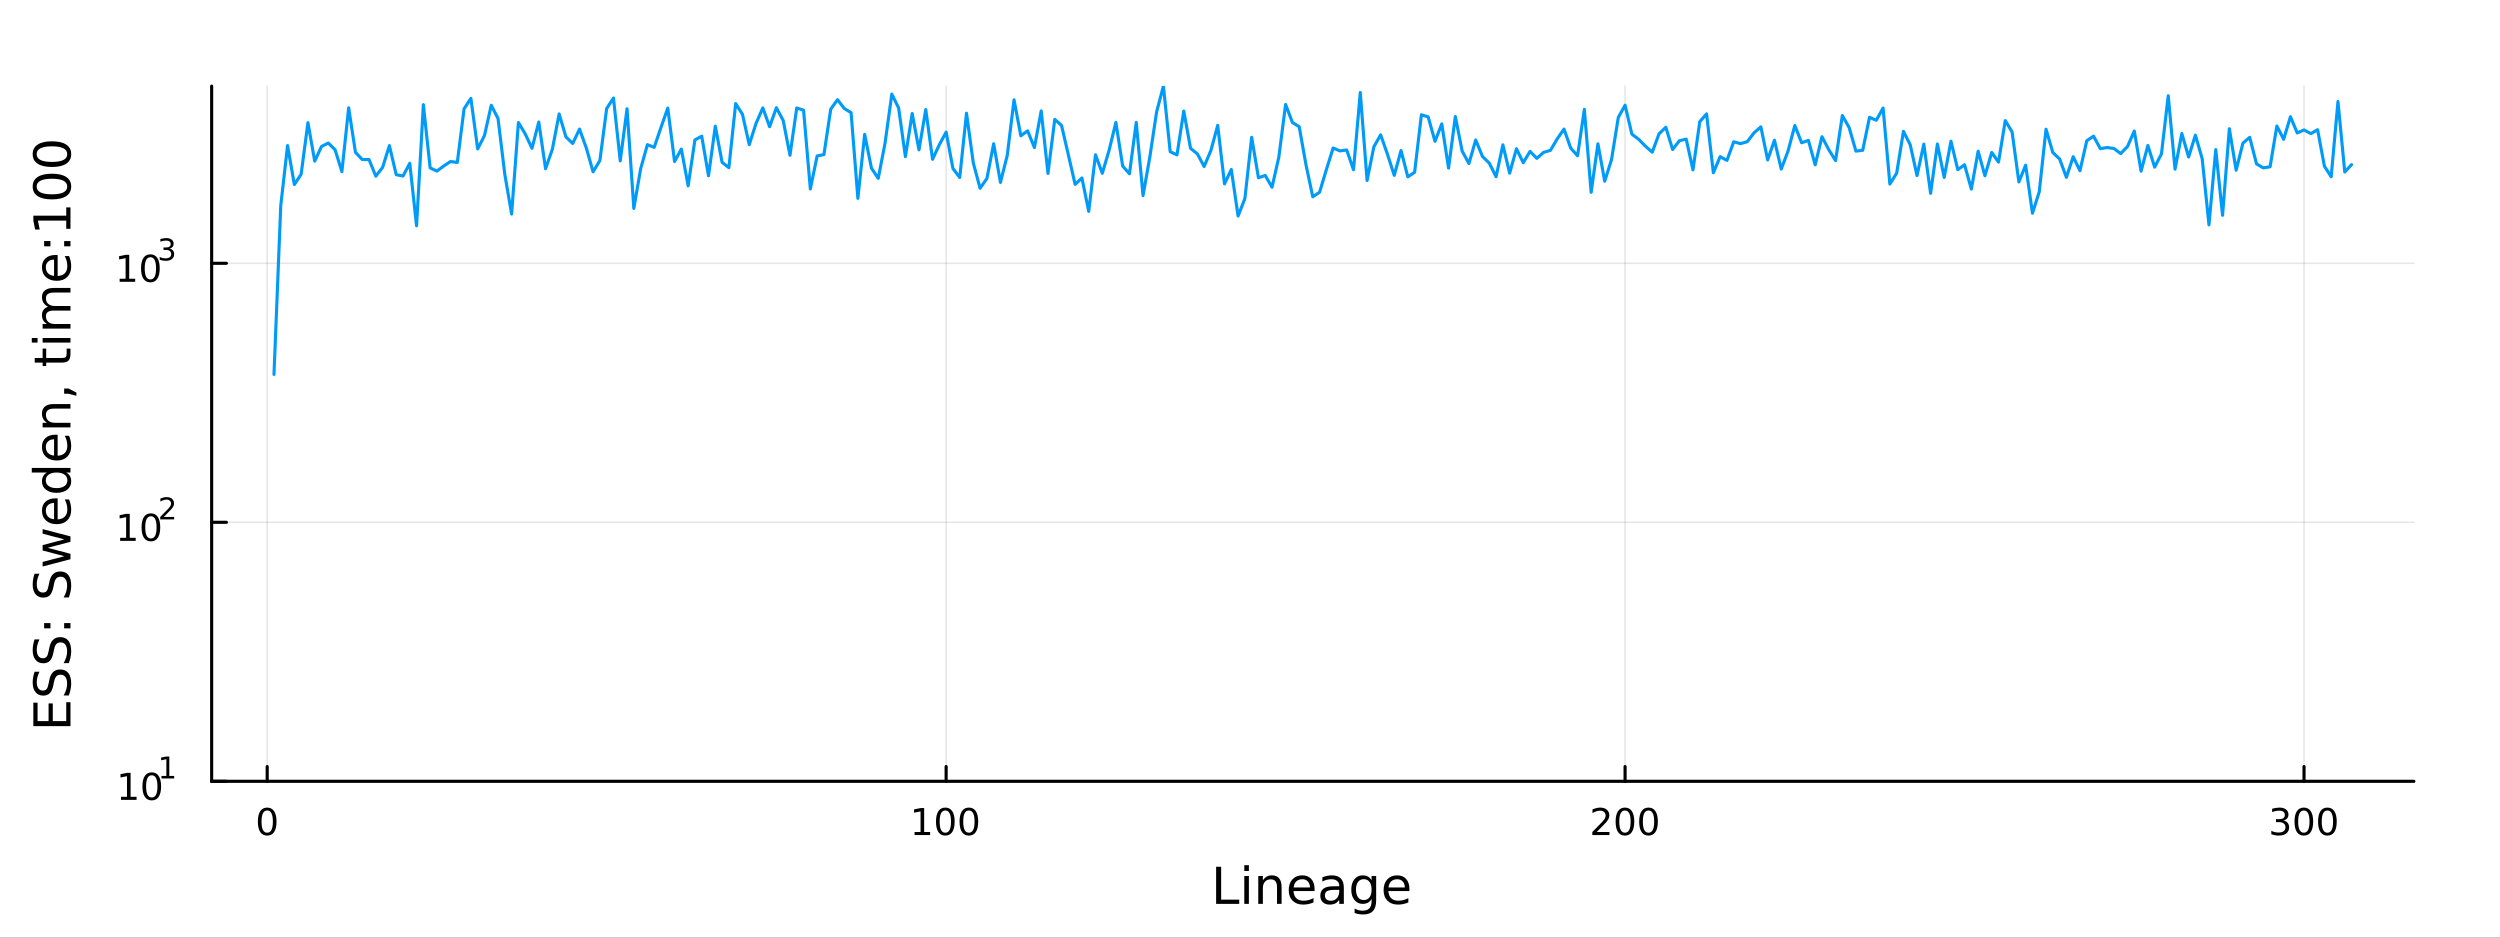 <?xml version="1.0" encoding="utf-8"?>
<svg xmlns="http://www.w3.org/2000/svg" xmlns:xlink="http://www.w3.org/1999/xlink" width="800" height="300" viewBox="0 0 3200 1200">
<rect x="0" y="0" width="3200" height="1200" fill="#333333" stroke="none"/>
<defs>
  <clipPath id="clip870">
    <rect x="0" y="0" width="3200" height="1200"/>
  </clipPath>
</defs>
<path clip-path="url(#clip870)" d="
M0 1200 L3200 1200 L3200 0 L0 0  Z
  " fill="#ffffff" fill-rule="evenodd" fill-opacity="1"/>
<defs>
  <clipPath id="clip871">
    <rect x="640" y="0" width="2241" height="1200"/>
  </clipPath>
</defs>
<path clip-path="url(#clip870)" d="
M270.918 1000.1 L3089.76 1000.1 L3089.76 110.236 L270.918 110.236  Z
  " fill="#ffffff" fill-rule="evenodd" fill-opacity="1"/>
<defs>
  <clipPath id="clip872">
    <rect x="270" y="110" width="2820" height="891"/>
  </clipPath>
</defs>
<polyline clip-path="url(#clip872)" style="stroke:#000000; stroke-linecap:round; stroke-linejoin:round; stroke-width:2; stroke-opacity:0.1; fill:none" points="
  342.006,1000.1 342.006,110.236 
  "/>
<polyline clip-path="url(#clip872)" style="stroke:#000000; stroke-linecap:round; stroke-linejoin:round; stroke-width:2; stroke-opacity:0.1; fill:none" points="
  1211.05,1000.1 1211.05,110.236 
  "/>
<polyline clip-path="url(#clip872)" style="stroke:#000000; stroke-linecap:round; stroke-linejoin:round; stroke-width:2; stroke-opacity:0.1; fill:none" points="
  2080.1,1000.1 2080.1,110.236 
  "/>
<polyline clip-path="url(#clip872)" style="stroke:#000000; stroke-linecap:round; stroke-linejoin:round; stroke-width:2; stroke-opacity:0.1; fill:none" points="
  2949.15,1000.1 2949.15,110.236 
  "/>
<polyline clip-path="url(#clip870)" style="stroke:#000000; stroke-linecap:round; stroke-linejoin:round; stroke-width:4; stroke-opacity:1; fill:none" points="
  270.918,1000.1 3089.76,1000.1 
  "/>
<polyline clip-path="url(#clip870)" style="stroke:#000000; stroke-linecap:round; stroke-linejoin:round; stroke-width:4; stroke-opacity:1; fill:none" points="
  342.006,1000.1 342.006,981.2 
  "/>
<polyline clip-path="url(#clip870)" style="stroke:#000000; stroke-linecap:round; stroke-linejoin:round; stroke-width:4; stroke-opacity:1; fill:none" points="
  1211.05,1000.1 1211.05,981.2 
  "/>
<polyline clip-path="url(#clip870)" style="stroke:#000000; stroke-linecap:round; stroke-linejoin:round; stroke-width:4; stroke-opacity:1; fill:none" points="
  2080.1,1000.1 2080.1,981.2 
  "/>
<polyline clip-path="url(#clip870)" style="stroke:#000000; stroke-linecap:round; stroke-linejoin:round; stroke-width:4; stroke-opacity:1; fill:none" points="
  2949.15,1000.1 2949.15,981.2 
  "/>
<path clip-path="url(#clip870)" d="M342.006 1037.42 Q338.395 1037.42 336.566 1040.98 Q334.76 1044.52 334.76 1051.65 Q334.76 1058.76 336.566 1062.32 Q338.395 1065.87 342.006 1065.87 Q345.64 1065.87 347.446 1062.32 Q349.274 1058.76 349.274 1051.65 Q349.274 1044.52 347.446 1040.98 Q345.64 1037.42 342.006 1037.42 M342.006 1033.71 Q347.816 1033.71 350.872 1038.32 Q353.95 1042.9 353.95 1051.65 Q353.95 1060.38 350.872 1064.99 Q347.816 1069.57 342.006 1069.57 Q336.196 1069.57 333.117 1064.99 Q330.061 1060.38 330.061 1051.65 Q330.061 1042.9 333.117 1038.32 Q336.196 1033.71 342.006 1033.71 Z" fill="#000000" fill-rule="evenodd" fill-opacity="1" /><path clip-path="url(#clip870)" d="M1170.66 1064.96 L1178.3 1064.96 L1178.3 1038.6 L1169.99 1040.26 L1169.99 1036 L1178.25 1034.34 L1182.93 1034.34 L1182.93 1064.96 L1190.57 1064.96 L1190.57 1068.9 L1170.66 1068.9 L1170.66 1064.96 Z" fill="#000000" fill-rule="evenodd" fill-opacity="1" /><path clip-path="url(#clip870)" d="M1210.01 1037.42 Q1206.4 1037.42 1204.57 1040.98 Q1202.77 1044.52 1202.77 1051.65 Q1202.77 1058.76 1204.57 1062.32 Q1206.4 1065.87 1210.01 1065.87 Q1213.65 1065.87 1215.45 1062.32 Q1217.28 1058.76 1217.28 1051.65 Q1217.28 1044.52 1215.45 1040.98 Q1213.65 1037.42 1210.01 1037.42 M1210.01 1033.71 Q1215.82 1033.71 1218.88 1038.32 Q1221.96 1042.9 1221.96 1051.65 Q1221.96 1060.38 1218.88 1064.99 Q1215.82 1069.57 1210.01 1069.57 Q1204.2 1069.57 1201.12 1064.99 Q1198.07 1060.38 1198.07 1051.65 Q1198.07 1042.9 1201.12 1038.32 Q1204.2 1033.71 1210.01 1033.71 Z" fill="#000000" fill-rule="evenodd" fill-opacity="1" /><path clip-path="url(#clip870)" d="M1240.17 1037.42 Q1236.56 1037.42 1234.73 1040.98 Q1232.93 1044.52 1232.93 1051.65 Q1232.93 1058.76 1234.73 1062.32 Q1236.56 1065.87 1240.17 1065.87 Q1243.81 1065.87 1245.61 1062.32 Q1247.44 1058.76 1247.44 1051.65 Q1247.44 1044.52 1245.61 1040.98 Q1243.81 1037.42 1240.17 1037.42 M1240.17 1033.71 Q1245.98 1033.71 1249.04 1038.32 Q1252.12 1042.9 1252.12 1051.65 Q1252.12 1060.38 1249.04 1064.99 Q1245.98 1069.57 1240.17 1069.57 Q1234.36 1069.57 1231.29 1064.99 Q1228.23 1060.38 1228.23 1051.65 Q1228.23 1042.9 1231.29 1038.32 Q1234.36 1033.71 1240.17 1033.71 Z" fill="#000000" fill-rule="evenodd" fill-opacity="1" /><path clip-path="url(#clip870)" d="M2043.8 1064.96 L2060.11 1064.96 L2060.11 1068.9 L2038.17 1068.9 L2038.17 1064.96 Q2040.83 1062.21 2045.42 1057.58 Q2050.02 1052.93 2051.2 1051.58 Q2053.45 1049.06 2054.33 1047.32 Q2055.23 1045.56 2055.23 1043.87 Q2055.23 1041.12 2053.29 1039.38 Q2051.36 1037.65 2048.26 1037.65 Q2046.06 1037.65 2043.61 1038.41 Q2041.18 1039.18 2038.4 1040.73 L2038.4 1036 Q2041.23 1034.87 2043.68 1034.29 Q2046.13 1033.71 2048.17 1033.71 Q2053.54 1033.71 2056.74 1036.4 Q2059.93 1039.08 2059.93 1043.57 Q2059.93 1045.7 2059.12 1047.62 Q2058.33 1049.52 2056.23 1052.12 Q2055.65 1052.79 2052.55 1056 Q2049.44 1059.2 2043.8 1064.96 Z" fill="#000000" fill-rule="evenodd" fill-opacity="1" /><path clip-path="url(#clip870)" d="M2079.93 1037.42 Q2076.32 1037.42 2074.49 1040.98 Q2072.68 1044.52 2072.68 1051.65 Q2072.68 1058.76 2074.49 1062.32 Q2076.32 1065.87 2079.93 1065.87 Q2083.56 1065.87 2085.37 1062.32 Q2087.2 1058.76 2087.2 1051.65 Q2087.2 1044.52 2085.37 1040.98 Q2083.56 1037.42 2079.93 1037.42 M2079.93 1033.71 Q2085.74 1033.71 2088.8 1038.32 Q2091.87 1042.9 2091.87 1051.65 Q2091.87 1060.38 2088.8 1064.99 Q2085.74 1069.57 2079.93 1069.57 Q2074.12 1069.57 2071.04 1064.99 Q2067.99 1060.38 2067.99 1051.65 Q2067.99 1042.9 2071.04 1038.32 Q2074.12 1033.71 2079.93 1033.71 Z" fill="#000000" fill-rule="evenodd" fill-opacity="1" /><path clip-path="url(#clip870)" d="M2110.09 1037.42 Q2106.48 1037.42 2104.65 1040.98 Q2102.85 1044.52 2102.85 1051.65 Q2102.85 1058.76 2104.65 1062.32 Q2106.48 1065.87 2110.09 1065.87 Q2113.73 1065.87 2115.53 1062.32 Q2117.36 1058.76 2117.36 1051.65 Q2117.36 1044.52 2115.53 1040.98 Q2113.73 1037.42 2110.09 1037.42 M2110.09 1033.71 Q2115.9 1033.71 2118.96 1038.32 Q2122.04 1042.9 2122.04 1051.65 Q2122.04 1060.38 2118.96 1064.99 Q2115.9 1069.57 2110.09 1069.57 Q2104.28 1069.57 2101.2 1064.99 Q2098.15 1060.38 2098.15 1051.65 Q2098.15 1042.9 2101.2 1038.32 Q2104.28 1033.71 2110.09 1033.71 Z" fill="#000000" fill-rule="evenodd" fill-opacity="1" /><path clip-path="url(#clip870)" d="M2922.91 1050.26 Q2926.27 1050.98 2928.14 1053.25 Q2930.04 1055.52 2930.04 1058.85 Q2930.04 1063.97 2926.52 1066.77 Q2923.01 1069.57 2916.52 1069.57 Q2914.35 1069.57 2912.03 1069.13 Q2909.74 1068.71 2907.29 1067.86 L2907.29 1063.34 Q2909.23 1064.48 2911.55 1065.06 Q2913.86 1065.63 2916.39 1065.63 Q2920.78 1065.63 2923.08 1063.9 Q2925.39 1062.16 2925.39 1058.85 Q2925.39 1055.8 2923.24 1054.08 Q2921.11 1052.35 2917.29 1052.35 L2913.26 1052.35 L2913.26 1048.5 L2917.47 1048.5 Q2920.92 1048.5 2922.75 1047.14 Q2924.58 1045.75 2924.58 1043.16 Q2924.58 1040.5 2922.68 1039.08 Q2920.81 1037.65 2917.29 1037.65 Q2915.37 1037.65 2913.17 1038.06 Q2910.97 1038.48 2908.33 1039.36 L2908.33 1035.19 Q2910.99 1034.45 2913.31 1034.08 Q2915.64 1033.71 2917.71 1033.71 Q2923.03 1033.71 2926.13 1036.14 Q2929.23 1038.55 2929.23 1042.67 Q2929.23 1045.54 2927.59 1047.53 Q2925.95 1049.5 2922.91 1050.26 Z" fill="#000000" fill-rule="evenodd" fill-opacity="1" /><path clip-path="url(#clip870)" d="M2948.91 1037.42 Q2945.3 1037.42 2943.47 1040.98 Q2941.66 1044.52 2941.66 1051.65 Q2941.66 1058.76 2943.47 1062.32 Q2945.3 1065.87 2948.91 1065.87 Q2952.54 1065.87 2954.35 1062.32 Q2956.18 1058.76 2956.18 1051.65 Q2956.18 1044.52 2954.35 1040.98 Q2952.54 1037.42 2948.91 1037.42 M2948.91 1033.71 Q2954.72 1033.71 2957.77 1038.32 Q2960.85 1042.9 2960.85 1051.65 Q2960.85 1060.38 2957.77 1064.99 Q2954.72 1069.57 2948.91 1069.57 Q2943.1 1069.57 2940.02 1064.99 Q2936.96 1060.38 2936.96 1051.65 Q2936.96 1042.9 2940.02 1038.32 Q2943.1 1033.71 2948.91 1033.71 Z" fill="#000000" fill-rule="evenodd" fill-opacity="1" /><path clip-path="url(#clip870)" d="M2979.07 1037.42 Q2975.46 1037.42 2973.63 1040.98 Q2971.83 1044.52 2971.83 1051.65 Q2971.83 1058.76 2973.63 1062.32 Q2975.46 1065.87 2979.07 1065.87 Q2982.7 1065.87 2984.51 1062.32 Q2986.34 1058.76 2986.34 1051.65 Q2986.34 1044.52 2984.51 1040.98 Q2982.7 1037.42 2979.07 1037.42 M2979.07 1033.71 Q2984.88 1033.71 2987.94 1038.32 Q2991.01 1042.9 2991.01 1051.65 Q2991.01 1060.38 2987.94 1064.99 Q2984.88 1069.57 2979.07 1069.57 Q2973.26 1069.57 2970.18 1064.99 Q2967.13 1060.38 2967.13 1051.65 Q2967.13 1042.9 2970.18 1038.32 Q2973.26 1033.71 2979.07 1033.71 Z" fill="#000000" fill-rule="evenodd" fill-opacity="1" /><path clip-path="url(#clip870)" d="M1556.64 1109.44 L1563.07 1109.44 L1563.07 1151.55 L1586.21 1151.55 L1586.21 1156.96 L1556.64 1156.96 L1556.64 1109.44 Z" fill="#000000" fill-rule="evenodd" fill-opacity="1" /><path clip-path="url(#clip870)" d="M1592.7 1121.31 L1598.56 1121.31 L1598.56 1156.96 L1592.7 1156.96 L1592.7 1121.31 M1592.7 1107.44 L1598.56 1107.44 L1598.56 1114.85 L1592.7 1114.85 L1592.7 1107.44 Z" fill="#000000" fill-rule="evenodd" fill-opacity="1" /><path clip-path="url(#clip870)" d="M1640.44 1135.45 L1640.44 1156.96 L1634.59 1156.96 L1634.59 1135.64 Q1634.59 1130.58 1632.61 1128.06 Q1630.64 1125.55 1626.69 1125.55 Q1621.95 1125.55 1619.21 1128.57 Q1616.48 1131.59 1616.48 1136.81 L1616.48 1156.96 L1610.59 1156.96 L1610.59 1121.31 L1616.48 1121.31 L1616.48 1126.85 Q1618.58 1123.64 1621.41 1122.05 Q1624.27 1120.45 1628 1120.45 Q1634.14 1120.45 1637.29 1124.27 Q1640.44 1128.06 1640.44 1135.45 Z" fill="#000000" fill-rule="evenodd" fill-opacity="1" /><path clip-path="url(#clip870)" d="M1682.62 1137.67 L1682.62 1140.54 L1655.69 1140.54 Q1656.07 1146.59 1659.32 1149.77 Q1662.6 1152.92 1668.42 1152.92 Q1671.79 1152.92 1674.95 1152.09 Q1678.13 1151.26 1681.25 1149.61 L1681.25 1155.15 Q1678.1 1156.48 1674.79 1157.18 Q1671.48 1157.88 1668.07 1157.88 Q1659.54 1157.88 1654.54 1152.92 Q1649.58 1147.95 1649.58 1139.49 Q1649.58 1130.74 1654.29 1125.61 Q1659.03 1120.45 1667.05 1120.45 Q1674.25 1120.45 1678.42 1125.1 Q1682.62 1129.72 1682.62 1137.67 M1676.76 1135.95 Q1676.7 1131.15 1674.05 1128.28 Q1671.44 1125.42 1667.12 1125.42 Q1662.21 1125.42 1659.25 1128.19 Q1656.33 1130.96 1655.88 1135.99 L1676.76 1135.95 Z" fill="#000000" fill-rule="evenodd" fill-opacity="1" /><path clip-path="url(#clip870)" d="M1708.43 1139.04 Q1701.33 1139.04 1698.59 1140.67 Q1695.86 1142.29 1695.86 1146.2 Q1695.86 1149.32 1697.89 1151.17 Q1699.96 1152.98 1703.5 1152.98 Q1708.37 1152.98 1711.29 1149.55 Q1714.25 1146.08 1714.25 1140.35 L1714.25 1139.04 L1708.43 1139.04 M1720.11 1136.62 L1720.11 1156.96 L1714.25 1156.96 L1714.25 1151.55 Q1712.25 1154.8 1709.26 1156.36 Q1706.27 1157.88 1701.94 1157.88 Q1696.46 1157.88 1693.22 1154.83 Q1690 1151.74 1690 1146.59 Q1690 1140.57 1694.01 1137.51 Q1698.05 1134.46 1706.04 1134.46 L1714.25 1134.46 L1714.25 1133.89 Q1714.25 1129.84 1711.58 1127.65 Q1708.94 1125.42 1704.13 1125.42 Q1701.08 1125.42 1698.18 1126.15 Q1695.28 1126.88 1692.61 1128.35 L1692.61 1122.94 Q1695.83 1121.7 1698.85 1121.09 Q1701.87 1120.45 1704.74 1120.45 Q1712.47 1120.45 1716.29 1124.46 Q1720.11 1128.48 1720.11 1136.62 Z" fill="#000000" fill-rule="evenodd" fill-opacity="1" /><path clip-path="url(#clip870)" d="M1755.63 1138.72 Q1755.63 1132.36 1752.99 1128.86 Q1750.38 1125.36 1745.64 1125.36 Q1740.93 1125.36 1738.28 1128.86 Q1735.67 1132.36 1735.67 1138.72 Q1735.67 1145.06 1738.28 1148.56 Q1740.93 1152.06 1745.64 1152.06 Q1750.38 1152.06 1752.99 1148.56 Q1755.63 1145.06 1755.63 1138.72 M1761.49 1152.54 Q1761.49 1161.64 1757.45 1166.06 Q1753.4 1170.52 1745.06 1170.52 Q1741.98 1170.52 1739.24 1170.04 Q1736.5 1169.6 1733.92 1168.64 L1733.92 1162.95 Q1736.5 1164.35 1739.02 1165.01 Q1741.53 1165.68 1744.14 1165.68 Q1749.9 1165.68 1752.77 1162.66 Q1755.63 1159.67 1755.63 1153.59 L1755.63 1150.69 Q1753.82 1153.84 1750.98 1155.4 Q1748.15 1156.96 1744.2 1156.96 Q1737.65 1156.96 1733.64 1151.96 Q1729.63 1146.97 1729.63 1138.72 Q1729.63 1130.45 1733.64 1125.45 Q1737.65 1120.45 1744.2 1120.45 Q1748.15 1120.45 1750.98 1122.01 Q1753.82 1123.57 1755.63 1126.72 L1755.63 1121.31 L1761.49 1121.31 L1761.49 1152.54 Z" fill="#000000" fill-rule="evenodd" fill-opacity="1" /><path clip-path="url(#clip870)" d="M1804.04 1137.67 L1804.04 1140.54 L1777.12 1140.54 Q1777.5 1146.59 1780.74 1149.77 Q1784.02 1152.92 1789.85 1152.92 Q1793.22 1152.92 1796.37 1152.09 Q1799.55 1151.26 1802.67 1149.61 L1802.67 1155.15 Q1799.52 1156.48 1796.21 1157.18 Q1792.9 1157.88 1789.5 1157.88 Q1780.97 1157.88 1775.97 1152.92 Q1771 1147.95 1771 1139.49 Q1771 1130.74 1775.71 1125.61 Q1780.46 1120.45 1788.48 1120.45 Q1795.67 1120.45 1799.84 1125.1 Q1804.04 1129.72 1804.04 1137.67 M1798.19 1135.95 Q1798.12 1131.15 1795.48 1128.28 Q1792.87 1125.42 1788.54 1125.42 Q1783.64 1125.42 1780.68 1128.19 Q1777.75 1130.96 1777.31 1135.99 L1798.19 1135.95 Z" fill="#000000" fill-rule="evenodd" fill-opacity="1" /><polyline clip-path="url(#clip872)" style="stroke:#000000; stroke-linecap:round; stroke-linejoin:round; stroke-width:2; stroke-opacity:0.1; fill:none" points="
  270.918,1000.1 3089.76,1000.1 
  "/>
<polyline clip-path="url(#clip872)" style="stroke:#000000; stroke-linecap:round; stroke-linejoin:round; stroke-width:2; stroke-opacity:0.1; fill:none" points="
  270.918,668.554 3089.76,668.554 
  "/>
<polyline clip-path="url(#clip872)" style="stroke:#000000; stroke-linecap:round; stroke-linejoin:round; stroke-width:2; stroke-opacity:0.1; fill:none" points="
  270.918,337.011 3089.76,337.011 
  "/>
<polyline clip-path="url(#clip870)" style="stroke:#000000; stroke-linecap:round; stroke-linejoin:round; stroke-width:4; stroke-opacity:1; fill:none" points="
  270.918,1000.1 270.918,110.236 
  "/>
<polyline clip-path="url(#clip870)" style="stroke:#000000; stroke-linecap:round; stroke-linejoin:round; stroke-width:4; stroke-opacity:1; fill:none" points="
  270.918,1000.1 289.815,1000.1 
  "/>
<polyline clip-path="url(#clip870)" style="stroke:#000000; stroke-linecap:round; stroke-linejoin:round; stroke-width:4; stroke-opacity:1; fill:none" points="
  270.918,668.554 289.815,668.554 
  "/>
<polyline clip-path="url(#clip870)" style="stroke:#000000; stroke-linecap:round; stroke-linejoin:round; stroke-width:4; stroke-opacity:1; fill:none" points="
  270.918,337.011 289.815,337.011 
  "/>
<path clip-path="url(#clip870)" d="M154.902 1019.89 L162.54 1019.89 L162.54 993.525 L154.23 995.191 L154.23 990.932 L162.494 989.265 L167.17 989.265 L167.17 1019.89 L174.809 1019.89 L174.809 1023.83 L154.902 1023.83 L154.902 1019.89 Z" fill="#000000" fill-rule="evenodd" fill-opacity="1" /><path clip-path="url(#clip870)" d="M194.253 992.344 Q190.642 992.344 188.813 995.909 Q187.008 999.45 187.008 1006.58 Q187.008 1013.69 188.813 1017.25 Q190.642 1020.79 194.253 1020.79 Q197.887 1020.79 199.693 1017.25 Q201.522 1013.69 201.522 1006.58 Q201.522 999.45 199.693 995.909 Q197.887 992.344 194.253 992.344 M194.253 988.64 Q200.063 988.64 203.119 993.247 Q206.198 997.83 206.198 1006.58 Q206.198 1015.31 203.119 1019.91 Q200.063 1024.5 194.253 1024.5 Q188.443 1024.5 185.364 1019.91 Q182.309 1015.31 182.309 1006.58 Q182.309 997.83 185.364 993.247 Q188.443 988.64 194.253 988.64 Z" fill="#000000" fill-rule="evenodd" fill-opacity="1" /><path clip-path="url(#clip870)" d="M206.743 993.218 L212.95 993.218 L212.95 971.796 L206.198 973.15 L206.198 969.689 L212.912 968.335 L216.711 968.335 L216.711 993.218 L222.918 993.218 L222.918 996.415 L206.743 996.415 L206.743 993.218 Z" fill="#000000" fill-rule="evenodd" fill-opacity="1" /><path clip-path="url(#clip870)" d="M153.792 688.347 L161.431 688.347 L161.431 661.981 L153.121 663.648 L153.121 659.388 L161.384 657.722 L166.06 657.722 L166.06 688.347 L173.699 688.347 L173.699 692.282 L153.792 692.282 L153.792 688.347 Z" fill="#000000" fill-rule="evenodd" fill-opacity="1" /><path clip-path="url(#clip870)" d="M193.143 660.8 Q189.532 660.8 187.704 664.365 Q185.898 667.907 185.898 675.036 Q185.898 682.143 187.704 685.708 Q189.532 689.249 193.143 689.249 Q196.778 689.249 198.583 685.708 Q200.412 682.143 200.412 675.036 Q200.412 667.907 198.583 664.365 Q196.778 660.8 193.143 660.8 M193.143 657.097 Q198.954 657.097 202.009 661.703 Q205.088 666.287 205.088 675.036 Q205.088 683.763 202.009 688.37 Q198.954 692.953 193.143 692.953 Q187.333 692.953 184.255 688.37 Q181.199 683.763 181.199 675.036 Q181.199 666.287 184.255 661.703 Q187.333 657.097 193.143 657.097 Z" fill="#000000" fill-rule="evenodd" fill-opacity="1" /><path clip-path="url(#clip870)" d="M209.658 661.674 L222.918 661.674 L222.918 664.871 L205.088 664.871 L205.088 661.674 Q207.251 659.436 210.975 655.674 Q214.717 651.894 215.677 650.803 Q217.501 648.753 218.216 647.343 Q218.949 645.913 218.949 644.54 Q218.949 642.302 217.369 640.891 Q215.808 639.481 213.288 639.481 Q211.501 639.481 209.508 640.102 Q207.533 640.722 205.276 641.982 L205.276 638.146 Q207.57 637.224 209.564 636.754 Q211.558 636.284 213.213 636.284 Q217.576 636.284 220.172 638.465 Q222.767 640.647 222.767 644.296 Q222.767 646.026 222.109 647.587 Q221.469 649.129 219.758 651.236 Q219.288 651.781 216.767 654.395 Q214.247 656.991 209.658 661.674 Z" fill="#000000" fill-rule="evenodd" fill-opacity="1" /><path clip-path="url(#clip870)" d="M153.134 356.803 L160.772 356.803 L160.772 330.437 L152.462 332.104 L152.462 327.845 L160.726 326.178 L165.402 326.178 L165.402 356.803 L173.041 356.803 L173.041 360.738 L153.134 360.738 L153.134 356.803 Z" fill="#000000" fill-rule="evenodd" fill-opacity="1" /><path clip-path="url(#clip870)" d="M192.485 329.257 Q188.874 329.257 187.045 332.822 Q185.24 336.363 185.24 343.493 Q185.24 350.599 187.045 354.164 Q188.874 357.706 192.485 357.706 Q196.119 357.706 197.925 354.164 Q199.754 350.599 199.754 343.493 Q199.754 336.363 197.925 332.822 Q196.119 329.257 192.485 329.257 M192.485 325.553 Q198.295 325.553 201.351 330.16 Q204.43 334.743 204.43 343.493 Q204.43 352.22 201.351 356.826 Q198.295 361.409 192.485 361.409 Q186.675 361.409 183.596 356.826 Q180.541 352.22 180.541 343.493 Q180.541 334.743 183.596 330.16 Q186.675 325.553 192.485 325.553 Z" fill="#000000" fill-rule="evenodd" fill-opacity="1" /><path clip-path="url(#clip870)" d="M217.125 318.188 Q219.852 318.771 221.375 320.614 Q222.918 322.457 222.918 325.165 Q222.918 329.322 220.059 331.597 Q217.2 333.873 211.934 333.873 Q210.166 333.873 208.285 333.516 Q206.423 333.177 204.43 332.481 L204.43 328.814 Q206.009 329.736 207.89 330.206 Q209.771 330.676 211.821 330.676 Q215.395 330.676 217.256 329.265 Q219.137 327.855 219.137 325.165 Q219.137 322.683 217.388 321.291 Q215.658 319.88 212.555 319.88 L209.282 319.88 L209.282 316.758 L212.705 316.758 Q215.507 316.758 216.993 315.648 Q218.479 314.52 218.479 312.414 Q218.479 310.251 216.937 309.103 Q215.413 307.937 212.555 307.937 Q210.994 307.937 209.207 308.276 Q207.42 308.614 205.276 309.329 L205.276 305.944 Q207.439 305.342 209.32 305.041 Q211.219 304.74 212.893 304.74 Q217.219 304.74 219.739 306.715 Q222.259 308.671 222.259 312.019 Q222.259 314.351 220.924 315.968 Q219.589 317.567 217.125 318.188 Z" fill="#000000" fill-rule="evenodd" fill-opacity="1" /><path clip-path="url(#clip870)" d="M42.686 929.455 L42.686 899.408 L48.097 899.408 L48.097 923.025 L62.165 923.025 L62.165 900.395 L67.576 900.395 L67.576 923.025 L84.795 923.025 L84.795 898.836 L90.206 898.836 L90.206 929.455 L42.686 929.455 Z" fill="#000000" fill-rule="evenodd" fill-opacity="1" /><path clip-path="url(#clip870)" d="M44.246 859.782 L50.516 859.782 Q48.766 863.442 47.906 866.689 Q47.047 869.935 47.047 872.959 Q47.047 878.211 49.084 881.075 Q51.121 883.908 54.877 883.908 Q58.028 883.908 59.651 882.03 Q61.242 880.12 62.229 874.837 L63.025 870.954 Q64.393 863.761 67.863 860.355 Q71.3 856.917 77.093 856.917 Q84 856.917 87.564 861.564 Q91.129 866.179 91.129 875.123 Q91.129 878.497 90.365 882.317 Q89.602 886.104 88.106 890.178 L81.485 890.178 Q83.681 886.263 84.795 882.508 Q85.909 878.752 85.909 875.123 Q85.909 869.617 83.745 866.625 Q81.581 863.633 77.57 863.633 Q74.069 863.633 72.096 865.798 Q70.123 867.93 69.136 872.832 L68.372 876.747 Q66.94 883.94 63.884 887.154 Q60.828 890.369 55.386 890.369 Q49.084 890.369 45.455 885.945 Q41.827 881.489 41.827 873.691 Q41.827 870.349 42.432 866.88 Q43.036 863.41 44.246 859.782 Z" fill="#000000" fill-rule="evenodd" fill-opacity="1" /><path clip-path="url(#clip870)" d="M44.246 818.405 L50.516 818.405 Q48.766 822.065 47.906 825.312 Q47.047 828.558 47.047 831.582 Q47.047 836.834 49.084 839.698 Q51.121 842.531 54.877 842.531 Q58.028 842.531 59.651 840.653 Q61.242 838.743 62.229 833.46 L63.025 829.577 Q64.393 822.383 67.863 818.978 Q71.3 815.54 77.093 815.54 Q84 815.54 87.564 820.187 Q91.129 824.802 91.129 833.746 Q91.129 837.12 90.365 840.939 Q89.602 844.727 88.106 848.801 L81.485 848.801 Q83.681 844.886 84.795 841.13 Q85.909 837.375 85.909 833.746 Q85.909 828.24 83.745 825.248 Q81.581 822.256 77.57 822.256 Q74.069 822.256 72.096 824.42 Q70.123 826.553 69.136 831.455 L68.372 835.369 Q66.94 842.563 63.884 845.777 Q60.828 848.992 55.386 848.992 Q49.084 848.992 45.455 844.568 Q41.827 840.112 41.827 832.314 Q41.827 828.972 42.432 825.503 Q43.036 822.033 44.246 818.405 Z" fill="#000000" fill-rule="evenodd" fill-opacity="1" /><path clip-path="url(#clip870)" d="M82.122 804.273 L82.122 797.557 L90.206 797.557 L90.206 804.273 L82.122 804.273 M56.5 804.273 L56.5 797.557 L64.584 797.557 L64.584 804.273 L56.5 804.273 Z" fill="#000000" fill-rule="evenodd" fill-opacity="1" /><path clip-path="url(#clip870)" d="M44.246 734.346 L50.516 734.346 Q48.766 738.006 47.906 741.252 Q47.047 744.499 47.047 747.523 Q47.047 752.774 49.084 755.639 Q51.121 758.472 54.877 758.472 Q58.028 758.472 59.651 756.594 Q61.242 754.684 62.229 749.401 L63.025 745.518 Q64.393 738.324 67.863 734.919 Q71.3 731.481 77.093 731.481 Q84 731.481 87.564 736.128 Q91.129 740.743 91.129 749.687 Q91.129 753.061 90.365 756.88 Q89.602 760.668 88.106 764.742 L81.485 764.742 Q83.681 760.827 84.795 757.071 Q85.909 753.316 85.909 749.687 Q85.909 744.181 83.745 741.189 Q81.581 738.197 77.57 738.197 Q74.069 738.197 72.096 740.361 Q70.123 742.494 69.136 747.395 L68.372 751.31 Q66.94 758.504 63.884 761.718 Q60.828 764.933 55.386 764.933 Q49.084 764.933 45.455 760.509 Q41.827 756.053 41.827 748.255 Q41.827 744.913 42.432 741.443 Q43.036 737.974 44.246 734.346 Z" fill="#000000" fill-rule="evenodd" fill-opacity="1" /><path clip-path="url(#clip870)" d="M54.558 725.115 L54.558 719.259 L82.376 711.938 L54.558 704.65 L54.558 697.743 L82.376 690.422 L54.558 683.134 L54.558 677.277 L90.206 686.603 L90.206 693.51 L60.988 701.18 L90.206 708.883 L90.206 715.79 L54.558 725.115 Z" fill="#000000" fill-rule="evenodd" fill-opacity="1" /><path clip-path="url(#clip870)" d="M70.918 637.905 L73.783 637.905 L73.783 664.832 Q79.83 664.45 83.013 661.204 Q86.164 657.925 86.164 652.101 Q86.164 648.727 85.337 645.576 Q84.509 642.393 82.854 639.274 L88.392 639.274 Q89.729 642.425 90.429 645.735 Q91.129 649.045 91.129 652.451 Q91.129 660.981 86.164 665.978 Q81.199 670.943 72.732 670.943 Q63.98 670.943 58.855 666.233 Q53.699 661.49 53.699 653.469 Q53.699 646.276 58.346 642.107 Q62.961 637.905 70.918 637.905 M69.2 643.762 Q64.393 643.825 61.529 646.467 Q58.664 649.077 58.664 653.406 Q58.664 658.307 61.433 661.267 Q64.202 664.196 69.231 664.641 L69.2 643.762 Z" fill="#000000" fill-rule="evenodd" fill-opacity="1" /><path clip-path="url(#clip870)" d="M59.969 604.835 L40.681 604.835 L40.681 598.979 L90.206 598.979 L90.206 604.835 L84.859 604.835 Q88.042 606.681 89.602 609.514 Q91.129 612.315 91.129 616.262 Q91.129 622.723 85.973 626.797 Q80.817 630.839 72.414 630.839 Q64.011 630.839 58.855 626.797 Q53.699 622.723 53.699 616.262 Q53.699 612.315 55.259 609.514 Q56.786 606.681 59.969 604.835 M72.414 624.792 Q78.875 624.792 82.567 622.15 Q86.228 619.477 86.228 614.83 Q86.228 610.183 82.567 607.509 Q78.875 604.835 72.414 604.835 Q65.953 604.835 62.293 607.509 Q58.601 610.183 58.601 614.83 Q58.601 619.477 62.293 622.15 Q65.953 624.792 72.414 624.792 Z" fill="#000000" fill-rule="evenodd" fill-opacity="1" /><path clip-path="url(#clip870)" d="M70.918 556.424 L73.783 556.424 L73.783 583.351 Q79.83 582.969 83.013 579.723 Q86.164 576.444 86.164 570.62 Q86.164 567.246 85.337 564.095 Q84.509 560.912 82.854 557.793 L88.392 557.793 Q89.729 560.944 90.429 564.254 Q91.129 567.564 91.129 570.97 Q91.129 579.5 86.164 584.497 Q81.199 589.462 72.732 589.462 Q63.98 589.462 58.855 584.752 Q53.699 580.009 53.699 571.988 Q53.699 564.795 58.346 560.626 Q62.961 556.424 70.918 556.424 M69.2 562.281 Q64.393 562.344 61.529 564.986 Q58.664 567.596 58.664 571.925 Q58.664 576.826 61.433 579.786 Q64.202 582.715 69.231 583.16 L69.2 562.281 Z" fill="#000000" fill-rule="evenodd" fill-opacity="1" /><path clip-path="url(#clip870)" d="M68.69 517.18 L90.206 517.18 L90.206 523.036 L68.881 523.036 Q63.82 523.036 61.306 525.009 Q58.791 526.983 58.791 530.93 Q58.791 535.672 61.815 538.409 Q64.839 541.146 70.059 541.146 L90.206 541.146 L90.206 547.035 L54.558 547.035 L54.558 541.146 L60.096 541.146 Q56.882 539.046 55.29 536.213 Q53.699 533.349 53.699 529.625 Q53.699 523.482 57.518 520.331 Q61.306 517.18 68.69 517.18 Z" fill="#000000" fill-rule="evenodd" fill-opacity="1" /><path clip-path="url(#clip870)" d="M82.122 504.003 L82.122 497.287 L87.596 497.287 L97.781 502.507 L97.781 506.613 L87.596 504.003 L82.122 504.003 Z" fill="#000000" fill-rule="evenodd" fill-opacity="1" /><path clip-path="url(#clip870)" d="M44.437 458.265 L54.558 458.265 L54.558 446.202 L59.11 446.202 L59.11 458.265 L78.462 458.265 Q82.822 458.265 84.063 457.087 Q85.305 455.878 85.305 452.218 L85.305 446.202 L90.206 446.202 L90.206 452.218 Q90.206 458.997 87.692 461.575 Q85.145 464.153 78.462 464.153 L59.11 464.153 L59.11 468.45 L54.558 468.45 L54.558 464.153 L44.437 464.153 L44.437 458.265 Z" fill="#000000" fill-rule="evenodd" fill-opacity="1" /><path clip-path="url(#clip870)" d="M54.558 438.499 L54.558 432.643 L90.206 432.643 L90.206 438.499 L54.558 438.499 M40.681 438.499 L40.681 432.643 L48.097 432.643 L48.097 438.499 L40.681 438.499 Z" fill="#000000" fill-rule="evenodd" fill-opacity="1" /><path clip-path="url(#clip870)" d="M61.401 392.635 Q57.455 390.438 55.577 387.383 Q53.699 384.327 53.699 380.19 Q53.699 374.62 57.614 371.596 Q61.497 368.572 68.69 368.572 L90.206 368.572 L90.206 374.46 L68.881 374.46 Q63.757 374.46 61.274 376.275 Q58.791 378.089 58.791 381.813 Q58.791 386.364 61.815 389.006 Q64.839 391.648 70.059 391.648 L90.206 391.648 L90.206 397.536 L68.881 397.536 Q63.725 397.536 61.274 399.35 Q58.791 401.165 58.791 404.952 Q58.791 409.44 61.847 412.082 Q64.871 414.724 70.059 414.724 L90.206 414.724 L90.206 420.612 L54.558 420.612 L54.558 414.724 L60.096 414.724 Q56.818 412.718 55.259 409.917 Q53.699 407.117 53.699 403.265 Q53.699 399.382 55.672 396.677 Q57.646 393.94 61.401 392.635 Z" fill="#000000" fill-rule="evenodd" fill-opacity="1" /><path clip-path="url(#clip870)" d="M70.918 326.399 L73.783 326.399 L73.783 353.326 Q79.83 352.944 83.013 349.698 Q86.164 346.42 86.164 340.595 Q86.164 337.221 85.337 334.07 Q84.509 330.887 82.854 327.768 L88.392 327.768 Q89.729 330.919 90.429 334.229 Q91.129 337.539 91.129 340.945 Q91.129 349.475 86.164 354.472 Q81.199 359.437 72.732 359.437 Q63.98 359.437 58.855 354.727 Q53.699 349.984 53.699 341.964 Q53.699 334.77 58.346 330.601 Q62.961 326.399 70.918 326.399 M69.2 332.256 Q64.393 332.319 61.529 334.961 Q58.664 337.571 58.664 341.9 Q58.664 346.801 61.433 349.762 Q64.202 352.69 69.231 353.135 L69.2 332.256 Z" fill="#000000" fill-rule="evenodd" fill-opacity="1" /><path clip-path="url(#clip870)" d="M82.122 315.291 L82.122 308.575 L90.206 308.575 L90.206 315.291 L82.122 315.291 M56.5 315.291 L56.5 308.575 L64.584 308.575 L64.584 315.291 L56.5 315.291 Z" fill="#000000" fill-rule="evenodd" fill-opacity="1" /><path clip-path="url(#clip870)" d="M84.795 292.884 L84.795 282.381 L48.543 282.381 L50.834 293.807 L44.978 293.807 L42.686 282.444 L42.686 276.015 L84.795 276.015 L84.795 265.511 L90.206 265.511 L90.206 292.884 L84.795 292.884 Z" fill="#000000" fill-rule="evenodd" fill-opacity="1" /><path clip-path="url(#clip870)" d="M46.919 238.775 Q46.919 243.741 51.821 246.255 Q56.691 248.738 66.494 248.738 Q76.265 248.738 81.167 246.255 Q86.037 243.741 86.037 238.775 Q86.037 233.778 81.167 231.296 Q76.265 228.781 66.494 228.781 Q56.691 228.781 51.821 231.296 Q46.919 233.778 46.919 238.775 M41.827 238.775 Q41.827 230.786 48.161 226.585 Q54.463 222.352 66.494 222.352 Q78.493 222.352 84.827 226.585 Q91.129 230.786 91.129 238.775 Q91.129 246.764 84.827 250.998 Q78.493 255.199 66.494 255.199 Q54.463 255.199 48.161 250.998 Q41.827 246.764 41.827 238.775 Z" fill="#000000" fill-rule="evenodd" fill-opacity="1" /><path clip-path="url(#clip870)" d="M46.919 197.303 Q46.919 202.268 51.821 204.783 Q56.691 207.265 66.494 207.265 Q76.265 207.265 81.167 204.783 Q86.037 202.268 86.037 197.303 Q86.037 192.306 81.167 189.823 Q76.265 187.309 66.494 187.309 Q56.691 187.309 51.821 189.823 Q46.919 192.306 46.919 197.303 M41.827 197.303 Q41.827 189.314 48.161 185.113 Q54.463 180.879 66.494 180.879 Q78.493 180.879 84.827 185.113 Q91.129 189.314 91.129 197.303 Q91.129 205.292 84.827 209.525 Q78.493 213.726 66.494 213.726 Q54.463 213.726 48.161 209.525 Q41.827 205.292 41.827 197.303 Z" fill="#000000" fill-rule="evenodd" fill-opacity="1" /><polyline clip-path="url(#clip872)" style="stroke:#009af9; stroke-linecap:round; stroke-linejoin:round; stroke-width:4; stroke-opacity:1; fill:none" points="
  350.696,479.238 359.387,262.921 368.077,186.377 376.768,236.212 385.458,223.016 394.149,157.007 402.839,206.271 411.53,187.478 420.22,183.119 428.911,191.665 
  437.601,219.729 446.292,138.024 454.982,194.995 463.673,204.206 472.363,204.282 481.054,225.524 489.744,214.222 498.435,186.391 507.125,223.612 515.816,225.334 
  524.506,209.012 533.197,289.015 541.887,133.971 550.577,214.916 559.268,219.007 567.958,212.504 576.649,206.735 585.339,207.934 594.03,139.238 602.72,125.929 
  611.411,190.636 620.101,173.583 628.792,134.752 637.482,151.745 646.173,223.317 654.863,273.974 663.554,156.831 672.244,171.329 680.935,189.817 689.625,156.175 
  698.316,216.002 707.006,191.033 715.697,145.83 724.387,175.282 733.078,183.666 741.768,165.246 750.459,189.366 759.149,219.913 767.84,205.487 776.53,138.972 
  785.221,125.482 793.911,205.886 802.602,139.233 811.292,266.757 819.983,216.18 828.673,185.202 837.364,188.617 846.054,163.127 854.745,138.337 863.435,206.741 
  872.125,190.781 880.816,237.853 889.506,179.107 898.197,174.295 906.887,224.99 915.578,161.523 924.268,207.766 932.959,214.617 941.649,132.614 950.34,146.24 
  959.03,185.168 967.721,157.968 976.411,138.11 985.102,162.214 993.792,137.877 1002.48,154.216 1011.17,198.721 1019.86,138.19 1028.55,141.029 1037.24,241.822 
  1045.94,199.626 1054.63,197.857 1063.32,139.756 1072.01,127.561 1080.7,138.887 1089.39,144.23 1098.08,253.859 1106.77,171.965 1115.46,215.234 1124.15,228.253 
  1132.84,183.336 1141.53,120.44 1150.22,138.125 1158.91,200.441 1167.6,145.296 1176.29,191.782 1184.98,140.268 1193.67,203.926 1202.36,185.185 1211.05,169.107 
  1219.74,215.628 1228.44,227.195 1237.13,144.921 1245.82,208.635 1254.51,241 1263.2,228.523 1271.89,183.988 1280.58,233.493 1289.27,198.941 1297.96,127.735 
  1306.65,173.804 1315.34,167.498 1324.03,188.864 1332.72,141.955 1341.41,221.972 1350.1,152.819 1358.79,160.652 1367.48,198.215 1376.17,236.017 1384.86,227.849 
  1393.55,270.503 1402.25,198.15 1410.94,221.811 1419.63,192.366 1428.32,156.706 1437.01,212.552 1445.7,222.415 1454.39,156.707 1463.08,250.33 1471.77,201.045 
  1480.46,143.197 1489.15,110.236 1497.84,194.183 1506.53,198.255 1515.22,142.127 1523.91,189.927 1532.6,196.9 1541.29,213.108 1549.98,192.486 1558.67,160.448 
  1567.36,235.375 1576.05,216.949 1584.75,276.525 1593.44,254.219 1602.13,175.794 1610.82,227.554 1619.51,224.563 1628.2,239.673 1636.89,201.15 1645.58,133.697 
  1654.27,156.753 1662.96,162.191 1671.65,210.859 1680.34,251.874 1689.03,246.071 1697.72,217.259 1706.41,189.45 1715.1,193.152 1723.79,191.989 1732.48,217.29 
  1741.17,118.423 1749.86,231.015 1758.56,187.82 1767.25,172.57 1775.94,197.481 1784.63,224.434 1793.32,192.691 1802.01,226.392 1810.7,220.493 1819.39,146.92 
  1828.08,149.669 1836.77,180.903 1845.46,158.588 1854.15,215.16 1862.84,149.168 1871.53,193.314 1880.22,209.324 1888.91,179.158 1897.6,200.338 1906.29,208.844 
  1914.98,226.212 1923.67,185.375 1932.36,221.672 1941.06,190.379 1949.75,208.241 1958.44,193.78 1967.13,202.683 1975.82,195.02 1984.51,192.475 1993.2,177.831 
  2001.89,165.234 2010.58,189.699 2019.27,199.409 2027.96,139.951 2036.65,246.128 2045.34,184.12 2054.03,231.95 2062.72,204.398 2071.41,150.354 2080.1,134.697 
  2088.79,171.687 2097.48,178.282 2106.17,187.134 2114.87,194.775 2123.56,171.272 2132.25,162.898 2140.94,191.35 2149.63,180.169 2158.32,178.061 2167.01,217.455 
  2175.7,155.76 2184.39,145.78 2193.08,221.124 2201.77,200.497 2210.46,205.305 2219.15,181.516 2227.84,183.846 2236.53,181.359 2245.22,169.959 2253.91,162.396 
  2262.6,204.706 2271.29,179.479 2279.98,216.391 2288.67,193.368 2297.37,160.648 2306.06,182.708 2314.75,179.746 2323.44,210.942 2332.13,175.013 2340.82,191.606 
  2349.51,205.53 2358.2,147.867 2366.89,163.298 2375.58,193.428 2384.27,192.375 2392.96,150.196 2401.65,153.896 2410.34,138.303 2419.03,235.569 2427.72,221.668 
  2436.41,168.096 2445.1,185.42 2453.79,224.744 2462.48,184.481 2471.17,247.43 2479.87,184.323 2488.56,227.118 2497.25,180.714 2505.94,217.188 2514.63,210.901 
  2523.32,242.035 2532.01,193.522 2540.7,224.984 2549.39,195.173 2558.08,207.484 2566.77,154.372 2575.46,168.871 2584.15,232.943 2592.84,211.433 2601.53,272.907 
  2610.22,245.603 2618.91,165.383 2627.6,195.21 2636.29,203.45 2644.98,226.964 2653.68,200.631 2662.37,218.518 2671.06,180.132 2679.75,174.303 2688.44,190.288 
  2697.13,188.833 2705.82,190.071 2714.51,196.607 2723.2,187.535 2731.89,167.712 2740.58,219.117 2749.27,186.247 2757.96,213.925 2766.65,196.967 2775.34,122.568 
  2784.03,216.533 2792.72,170.899 2801.41,200.954 2810.1,173.035 2818.79,203.037 2827.48,287.796 2836.18,191.465 2844.87,275.563 2853.56,164.756 2862.25,217.877 
  2870.94,183.223 2879.63,175.771 2888.32,209.723 2897.01,214.933 2905.7,213.45 2914.39,161.251 2923.08,178.34 2931.77,149.425 2940.46,170.172 2949.15,166.294 
  2957.84,171.022 2966.53,166.036 2975.22,212.696 2983.91,226.247 2992.6,130.001 3001.29,220.151 3009.99,210.732 
  "/>
</svg>
